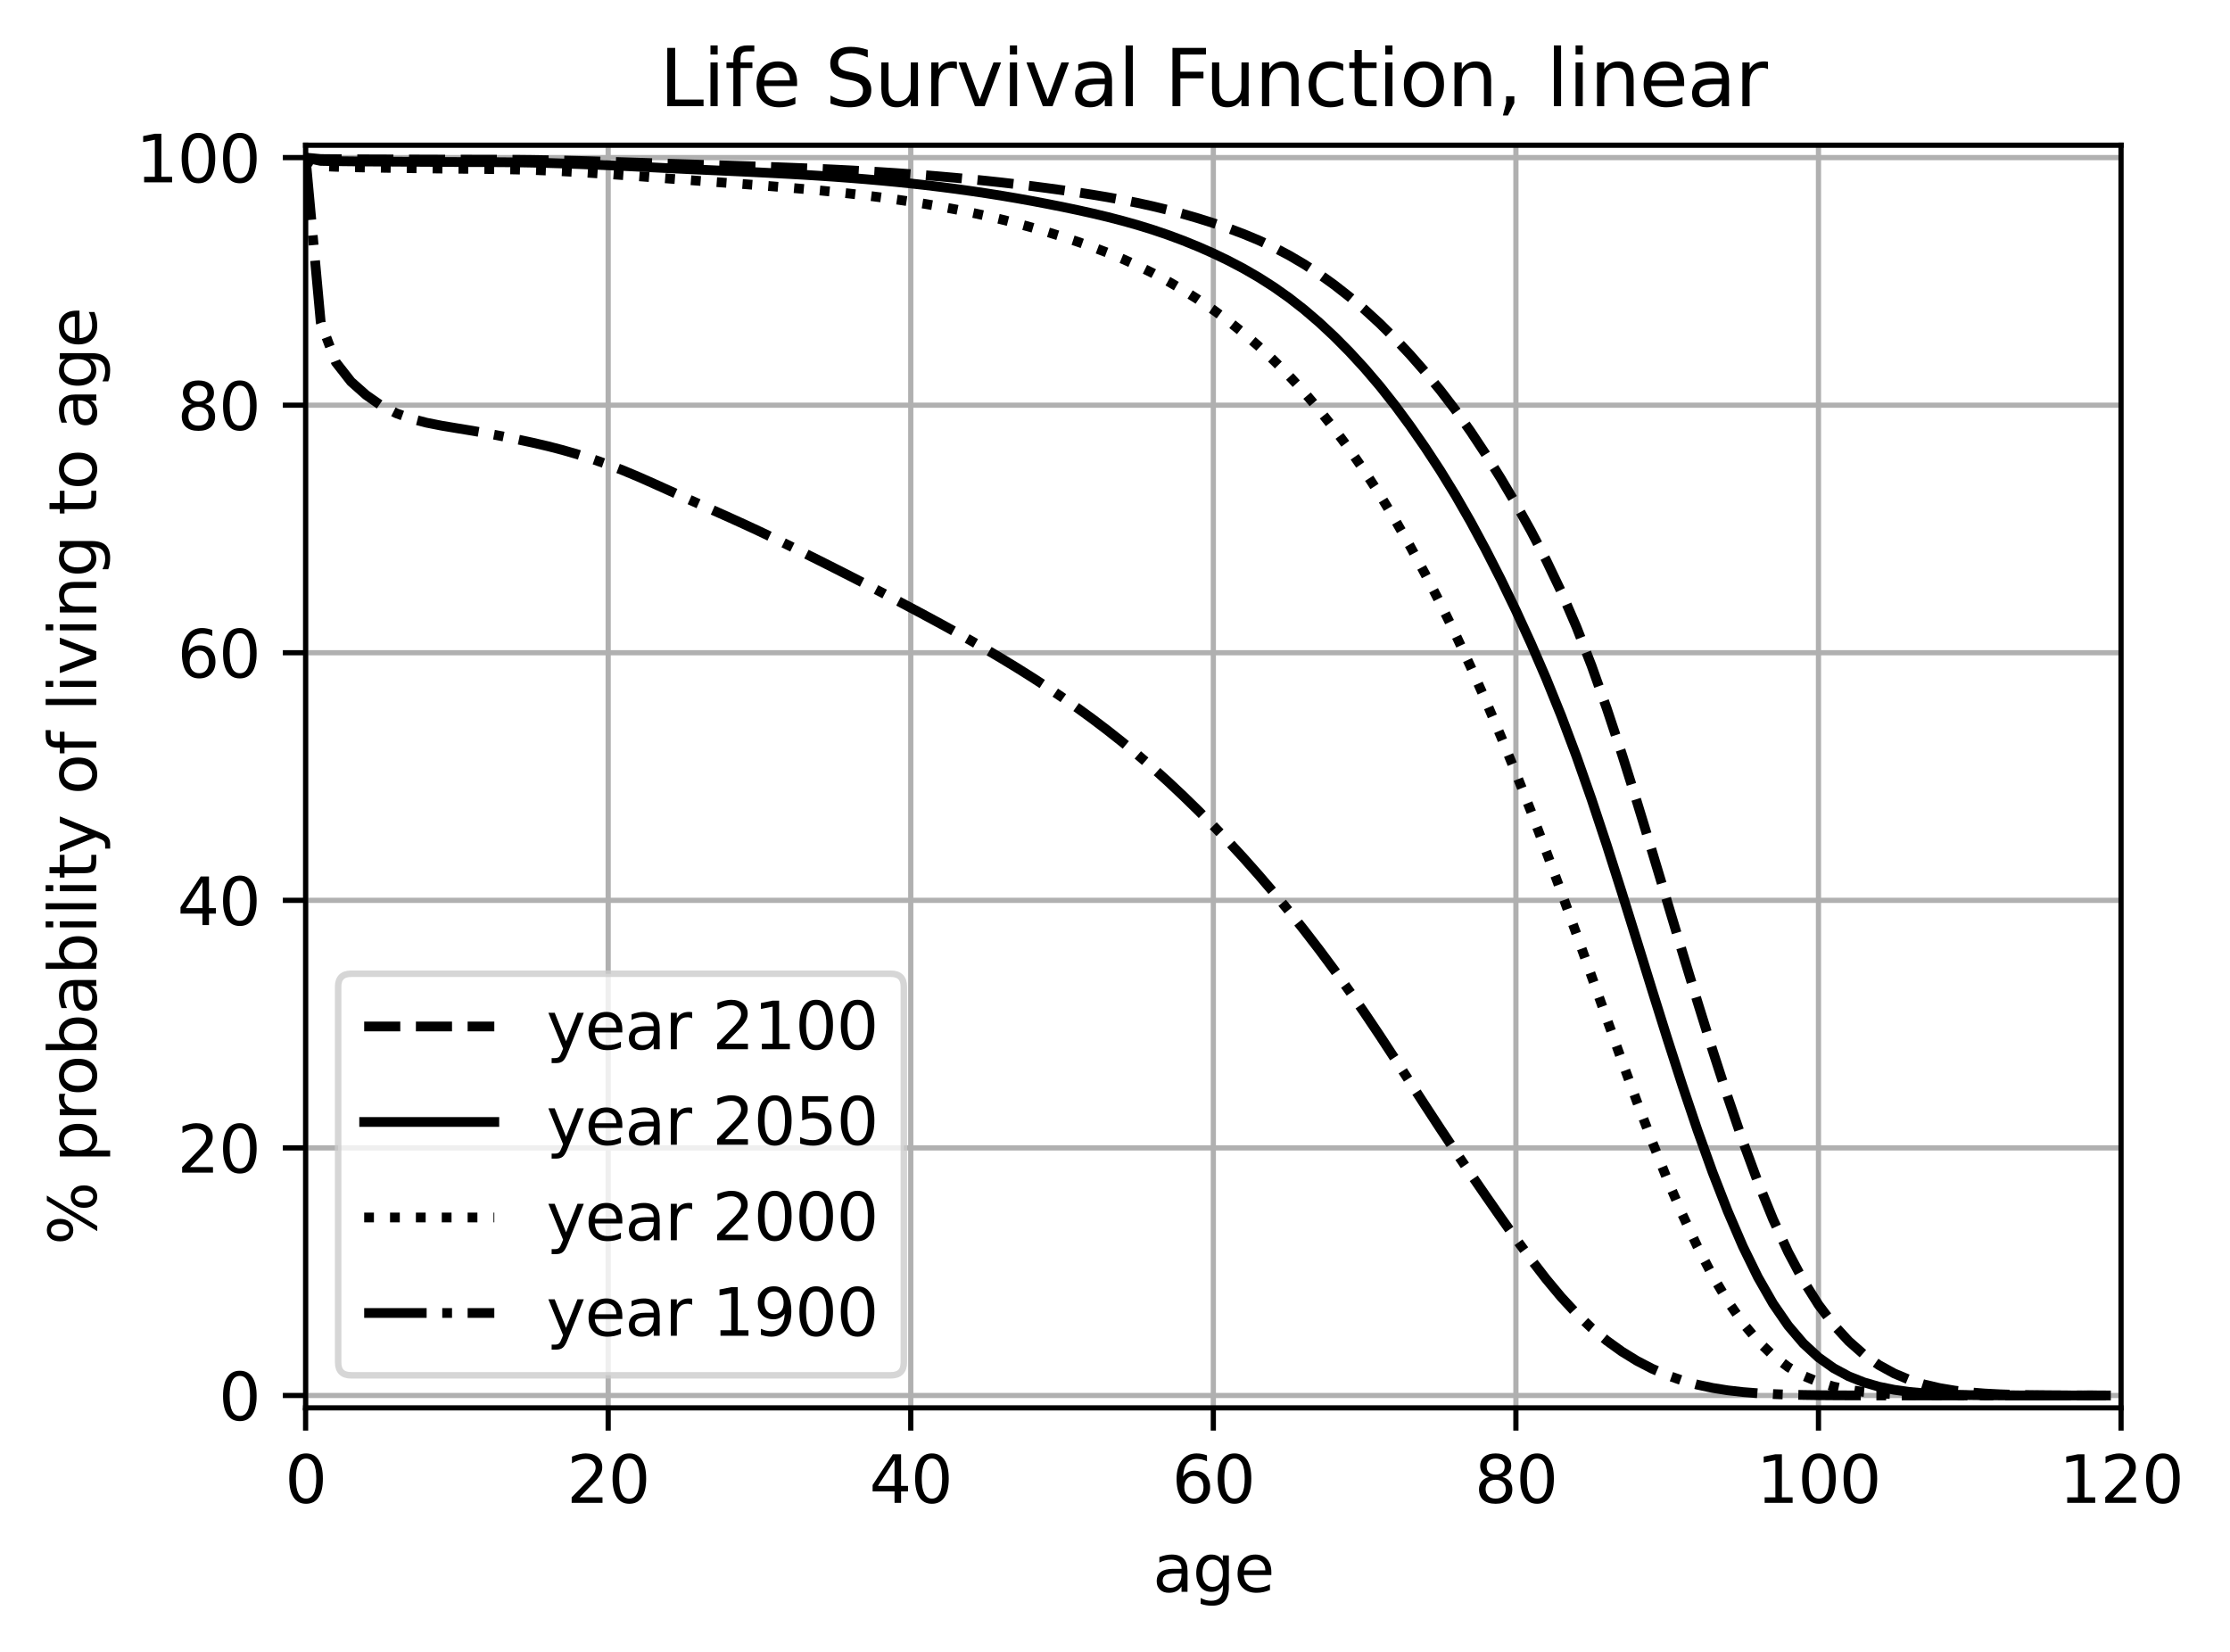 <?xml version="1.0" encoding="utf-8" standalone="no"?>
<!DOCTYPE svg PUBLIC "-//W3C//DTD SVG 1.1//EN"
  "http://www.w3.org/Graphics/SVG/1.1/DTD/svg11.dtd">
<svg xmlns:xlink="http://www.w3.org/1999/xlink" width="342.709pt" height="253.914pt" viewBox="0 0 342.709 253.914" xmlns="http://www.w3.org/2000/svg" version="1.1">
 <defs>
  <style type="text/css">*{stroke-linejoin: round; stroke-linecap: butt}</style>
 </defs>
 <g id="figure_1">
  <g id="patch_1">
   <path d="M 0 253.914 
L 342.709 253.914 
L 342.709 0 
L 0 0 
z
" style="fill: #ffffff"/>
  </g>
  <g id="axes_1">
   <g id="patch_2">
    <path d="M 46.966 216.358 
L 325.966 216.358 
L 325.966 22.318 
L 46.966 22.318 
z
" style="fill: #ffffff"/>
   </g>
   <g id="matplotlib.axis_1">
    <g id="xtick_1">
     <g id="line2d_1">
      <path d="M 46.966 216.358 
L 46.966 22.318 
" clip-path="url(#p8d2aad1c1d)" style="fill: none; stroke: #b0b0b0; stroke-width: 0.8; stroke-linecap: square"/>
     </g>
     <g id="line2d_2">
      <defs>
       <path id="mf0afa73727" d="M 0 0 
L 0 3.5 
" style="stroke: #000000; stroke-width: 0.8"/>
      </defs>
      <g>
       <use xlink:href="#mf0afa73727" x="46.966" y="216.358" style="stroke: #000000; stroke-width: 0.8"/>
      </g>
     </g>
     <g id="text_1">
      <!-- 0 -->
      <g transform="translate(43.784 230.957)scale(0.1 -0.1)">
       <defs>
        <path id="DejaVuSans-30" d="M 2034 4250 
Q 1547 4250 1301 3770 
Q 1056 3291 1056 2328 
Q 1056 1369 1301 889 
Q 1547 409 2034 409 
Q 2525 409 2770 889 
Q 3016 1369 3016 2328 
Q 3016 3291 2770 3770 
Q 2525 4250 2034 4250 
z
M 2034 4750 
Q 2819 4750 3233 4129 
Q 3647 3509 3647 2328 
Q 3647 1150 3233 529 
Q 2819 -91 2034 -91 
Q 1250 -91 836 529 
Q 422 1150 422 2328 
Q 422 3509 836 4129 
Q 1250 4750 2034 4750 
z
" transform="scale(0.016)"/>
       </defs>
       <use xlink:href="#DejaVuSans-30"/>
      </g>
     </g>
    </g>
    <g id="xtick_2">
     <g id="line2d_3">
      <path d="M 93.466 216.358 
L 93.466 22.318 
" clip-path="url(#p8d2aad1c1d)" style="fill: none; stroke: #b0b0b0; stroke-width: 0.8; stroke-linecap: square"/>
     </g>
     <g id="line2d_4">
      <g>
       <use xlink:href="#mf0afa73727" x="93.466" y="216.358" style="stroke: #000000; stroke-width: 0.8"/>
      </g>
     </g>
     <g id="text_2">
      <!-- 20 -->
      <g transform="translate(87.103 230.957)scale(0.1 -0.1)">
       <defs>
        <path id="DejaVuSans-32" d="M 1228 531 
L 3431 531 
L 3431 0 
L 469 0 
L 469 531 
Q 828 903 1448 1529 
Q 2069 2156 2228 2338 
Q 2531 2678 2651 2914 
Q 2772 3150 2772 3378 
Q 2772 3750 2511 3984 
Q 2250 4219 1831 4219 
Q 1534 4219 1204 4116 
Q 875 4013 500 3803 
L 500 4441 
Q 881 4594 1212 4672 
Q 1544 4750 1819 4750 
Q 2544 4750 2975 4387 
Q 3406 4025 3406 3419 
Q 3406 3131 3298 2873 
Q 3191 2616 2906 2266 
Q 2828 2175 2409 1742 
Q 1991 1309 1228 531 
z
" transform="scale(0.016)"/>
       </defs>
       <use xlink:href="#DejaVuSans-32"/>
       <use xlink:href="#DejaVuSans-30" x="63.623"/>
      </g>
     </g>
    </g>
    <g id="xtick_3">
     <g id="line2d_5">
      <path d="M 139.966 216.358 
L 139.966 22.318 
" clip-path="url(#p8d2aad1c1d)" style="fill: none; stroke: #b0b0b0; stroke-width: 0.8; stroke-linecap: square"/>
     </g>
     <g id="line2d_6">
      <g>
       <use xlink:href="#mf0afa73727" x="139.966" y="216.358" style="stroke: #000000; stroke-width: 0.8"/>
      </g>
     </g>
     <g id="text_3">
      <!-- 40 -->
      <g transform="translate(133.603 230.957)scale(0.1 -0.1)">
       <defs>
        <path id="DejaVuSans-34" d="M 2419 4116 
L 825 1625 
L 2419 1625 
L 2419 4116 
z
M 2253 4666 
L 3047 4666 
L 3047 1625 
L 3713 1625 
L 3713 1100 
L 3047 1100 
L 3047 0 
L 2419 0 
L 2419 1100 
L 313 1100 
L 313 1709 
L 2253 4666 
z
" transform="scale(0.016)"/>
       </defs>
       <use xlink:href="#DejaVuSans-34"/>
       <use xlink:href="#DejaVuSans-30" x="63.623"/>
      </g>
     </g>
    </g>
    <g id="xtick_4">
     <g id="line2d_7">
      <path d="M 186.466 216.358 
L 186.466 22.318 
" clip-path="url(#p8d2aad1c1d)" style="fill: none; stroke: #b0b0b0; stroke-width: 0.8; stroke-linecap: square"/>
     </g>
     <g id="line2d_8">
      <g>
       <use xlink:href="#mf0afa73727" x="186.466" y="216.358" style="stroke: #000000; stroke-width: 0.8"/>
      </g>
     </g>
     <g id="text_4">
      <!-- 60 -->
      <g transform="translate(180.103 230.957)scale(0.1 -0.1)">
       <defs>
        <path id="DejaVuSans-36" d="M 2113 2584 
Q 1688 2584 1439 2293 
Q 1191 2003 1191 1497 
Q 1191 994 1439 701 
Q 1688 409 2113 409 
Q 2538 409 2786 701 
Q 3034 994 3034 1497 
Q 3034 2003 2786 2293 
Q 2538 2584 2113 2584 
z
M 3366 4563 
L 3366 3988 
Q 3128 4100 2886 4159 
Q 2644 4219 2406 4219 
Q 1781 4219 1451 3797 
Q 1122 3375 1075 2522 
Q 1259 2794 1537 2939 
Q 1816 3084 2150 3084 
Q 2853 3084 3261 2657 
Q 3669 2231 3669 1497 
Q 3669 778 3244 343 
Q 2819 -91 2113 -91 
Q 1303 -91 875 529 
Q 447 1150 447 2328 
Q 447 3434 972 4092 
Q 1497 4750 2381 4750 
Q 2619 4750 2861 4703 
Q 3103 4656 3366 4563 
z
" transform="scale(0.016)"/>
       </defs>
       <use xlink:href="#DejaVuSans-36"/>
       <use xlink:href="#DejaVuSans-30" x="63.623"/>
      </g>
     </g>
    </g>
    <g id="xtick_5">
     <g id="line2d_9">
      <path d="M 232.966 216.358 
L 232.966 22.318 
" clip-path="url(#p8d2aad1c1d)" style="fill: none; stroke: #b0b0b0; stroke-width: 0.8; stroke-linecap: square"/>
     </g>
     <g id="line2d_10">
      <g>
       <use xlink:href="#mf0afa73727" x="232.966" y="216.358" style="stroke: #000000; stroke-width: 0.8"/>
      </g>
     </g>
     <g id="text_5">
      <!-- 80 -->
      <g transform="translate(226.603 230.957)scale(0.1 -0.1)">
       <defs>
        <path id="DejaVuSans-38" d="M 2034 2216 
Q 1584 2216 1326 1975 
Q 1069 1734 1069 1313 
Q 1069 891 1326 650 
Q 1584 409 2034 409 
Q 2484 409 2743 651 
Q 3003 894 3003 1313 
Q 3003 1734 2745 1975 
Q 2488 2216 2034 2216 
z
M 1403 2484 
Q 997 2584 770 2862 
Q 544 3141 544 3541 
Q 544 4100 942 4425 
Q 1341 4750 2034 4750 
Q 2731 4750 3128 4425 
Q 3525 4100 3525 3541 
Q 3525 3141 3298 2862 
Q 3072 2584 2669 2484 
Q 3125 2378 3379 2068 
Q 3634 1759 3634 1313 
Q 3634 634 3220 271 
Q 2806 -91 2034 -91 
Q 1263 -91 848 271 
Q 434 634 434 1313 
Q 434 1759 690 2068 
Q 947 2378 1403 2484 
z
M 1172 3481 
Q 1172 3119 1398 2916 
Q 1625 2713 2034 2713 
Q 2441 2713 2670 2916 
Q 2900 3119 2900 3481 
Q 2900 3844 2670 4047 
Q 2441 4250 2034 4250 
Q 1625 4250 1398 4047 
Q 1172 3844 1172 3481 
z
" transform="scale(0.016)"/>
       </defs>
       <use xlink:href="#DejaVuSans-38"/>
       <use xlink:href="#DejaVuSans-30" x="63.623"/>
      </g>
     </g>
    </g>
    <g id="xtick_6">
     <g id="line2d_11">
      <path d="M 279.466 216.358 
L 279.466 22.318 
" clip-path="url(#p8d2aad1c1d)" style="fill: none; stroke: #b0b0b0; stroke-width: 0.8; stroke-linecap: square"/>
     </g>
     <g id="line2d_12">
      <g>
       <use xlink:href="#mf0afa73727" x="279.466" y="216.358" style="stroke: #000000; stroke-width: 0.8"/>
      </g>
     </g>
     <g id="text_6">
      <!-- 100 -->
      <g transform="translate(269.922 230.957)scale(0.1 -0.1)">
       <defs>
        <path id="DejaVuSans-31" d="M 794 531 
L 1825 531 
L 1825 4091 
L 703 3866 
L 703 4441 
L 1819 4666 
L 2450 4666 
L 2450 531 
L 3481 531 
L 3481 0 
L 794 0 
L 794 531 
z
" transform="scale(0.016)"/>
       </defs>
       <use xlink:href="#DejaVuSans-31"/>
       <use xlink:href="#DejaVuSans-30" x="63.623"/>
       <use xlink:href="#DejaVuSans-30" x="127.246"/>
      </g>
     </g>
    </g>
    <g id="xtick_7">
     <g id="line2d_13">
      <path d="M 325.966 216.358 
L 325.966 22.318 
" clip-path="url(#p8d2aad1c1d)" style="fill: none; stroke: #b0b0b0; stroke-width: 0.8; stroke-linecap: square"/>
     </g>
     <g id="line2d_14">
      <g>
       <use xlink:href="#mf0afa73727" x="325.966" y="216.358" style="stroke: #000000; stroke-width: 0.8"/>
      </g>
     </g>
     <g id="text_7">
      <!-- 120 -->
      <g transform="translate(316.422 230.957)scale(0.1 -0.1)">
       <use xlink:href="#DejaVuSans-31"/>
       <use xlink:href="#DejaVuSans-32" x="63.623"/>
       <use xlink:href="#DejaVuSans-30" x="127.246"/>
      </g>
     </g>
    </g>
    <g id="text_8">
     <!-- age -->
     <g transform="translate(177.151 244.635)scale(0.1 -0.1)">
      <defs>
       <path id="DejaVuSans-61" d="M 2194 1759 
Q 1497 1759 1228 1600 
Q 959 1441 959 1056 
Q 959 750 1161 570 
Q 1363 391 1709 391 
Q 2188 391 2477 730 
Q 2766 1069 2766 1631 
L 2766 1759 
L 2194 1759 
z
M 3341 1997 
L 3341 0 
L 2766 0 
L 2766 531 
Q 2569 213 2275 61 
Q 1981 -91 1556 -91 
Q 1019 -91 701 211 
Q 384 513 384 1019 
Q 384 1609 779 1909 
Q 1175 2209 1959 2209 
L 2766 2209 
L 2766 2266 
Q 2766 2663 2505 2880 
Q 2244 3097 1772 3097 
Q 1472 3097 1187 3025 
Q 903 2953 641 2809 
L 641 3341 
Q 956 3463 1253 3523 
Q 1550 3584 1831 3584 
Q 2591 3584 2966 3190 
Q 3341 2797 3341 1997 
z
" transform="scale(0.016)"/>
       <path id="DejaVuSans-67" d="M 2906 1791 
Q 2906 2416 2648 2759 
Q 2391 3103 1925 3103 
Q 1463 3103 1205 2759 
Q 947 2416 947 1791 
Q 947 1169 1205 825 
Q 1463 481 1925 481 
Q 2391 481 2648 825 
Q 2906 1169 2906 1791 
z
M 3481 434 
Q 3481 -459 3084 -895 
Q 2688 -1331 1869 -1331 
Q 1566 -1331 1297 -1286 
Q 1028 -1241 775 -1147 
L 775 -588 
Q 1028 -725 1275 -790 
Q 1522 -856 1778 -856 
Q 2344 -856 2625 -561 
Q 2906 -266 2906 331 
L 2906 616 
Q 2728 306 2450 153 
Q 2172 0 1784 0 
Q 1141 0 747 490 
Q 353 981 353 1791 
Q 353 2603 747 3093 
Q 1141 3584 1784 3584 
Q 2172 3584 2450 3431 
Q 2728 3278 2906 2969 
L 2906 3500 
L 3481 3500 
L 3481 434 
z
" transform="scale(0.016)"/>
       <path id="DejaVuSans-65" d="M 3597 1894 
L 3597 1613 
L 953 1613 
Q 991 1019 1311 708 
Q 1631 397 2203 397 
Q 2534 397 2845 478 
Q 3156 559 3463 722 
L 3463 178 
Q 3153 47 2828 -22 
Q 2503 -91 2169 -91 
Q 1331 -91 842 396 
Q 353 884 353 1716 
Q 353 2575 817 3079 
Q 1281 3584 2069 3584 
Q 2775 3584 3186 3129 
Q 3597 2675 3597 1894 
z
M 3022 2063 
Q 3016 2534 2758 2815 
Q 2500 3097 2075 3097 
Q 1594 3097 1305 2825 
Q 1016 2553 972 2059 
L 3022 2063 
z
" transform="scale(0.016)"/>
      </defs>
      <use xlink:href="#DejaVuSans-61"/>
      <use xlink:href="#DejaVuSans-67" x="61.279"/>
      <use xlink:href="#DejaVuSans-65" x="124.756"/>
     </g>
    </g>
   </g>
   <g id="matplotlib.axis_2">
    <g id="ytick_1">
     <g id="line2d_15">
      <path d="M 46.966 214.456 
L 325.966 214.456 
" clip-path="url(#p8d2aad1c1d)" style="fill: none; stroke: #b0b0b0; stroke-width: 0.8; stroke-linecap: square"/>
     </g>
     <g id="line2d_16">
      <defs>
       <path id="m54c4f8a785" d="M 0 0 
L -3.5 0 
" style="stroke: #000000; stroke-width: 0.8"/>
      </defs>
      <g>
       <use xlink:href="#m54c4f8a785" x="46.966" y="214.456" style="stroke: #000000; stroke-width: 0.8"/>
      </g>
     </g>
     <g id="text_9">
      <!-- 0 -->
      <g transform="translate(33.603 218.255)scale(0.1 -0.1)">
       <use xlink:href="#DejaVuSans-30"/>
      </g>
     </g>
    </g>
    <g id="ytick_2">
     <g id="line2d_17">
      <path d="M 46.966 176.409 
L 325.966 176.409 
" clip-path="url(#p8d2aad1c1d)" style="fill: none; stroke: #b0b0b0; stroke-width: 0.8; stroke-linecap: square"/>
     </g>
     <g id="line2d_18">
      <g>
       <use xlink:href="#m54c4f8a785" x="46.966" y="176.409" style="stroke: #000000; stroke-width: 0.8"/>
      </g>
     </g>
     <g id="text_10">
      <!-- 20 -->
      <g transform="translate(27.241 180.208)scale(0.1 -0.1)">
       <use xlink:href="#DejaVuSans-32"/>
       <use xlink:href="#DejaVuSans-30" x="63.623"/>
      </g>
     </g>
    </g>
    <g id="ytick_3">
     <g id="line2d_19">
      <path d="M 46.966 138.362 
L 325.966 138.362 
" clip-path="url(#p8d2aad1c1d)" style="fill: none; stroke: #b0b0b0; stroke-width: 0.8; stroke-linecap: square"/>
     </g>
     <g id="line2d_20">
      <g>
       <use xlink:href="#m54c4f8a785" x="46.966" y="138.362" style="stroke: #000000; stroke-width: 0.8"/>
      </g>
     </g>
     <g id="text_11">
      <!-- 40 -->
      <g transform="translate(27.241 142.161)scale(0.1 -0.1)">
       <use xlink:href="#DejaVuSans-34"/>
       <use xlink:href="#DejaVuSans-30" x="63.623"/>
      </g>
     </g>
    </g>
    <g id="ytick_4">
     <g id="line2d_21">
      <path d="M 46.966 100.315 
L 325.966 100.315 
" clip-path="url(#p8d2aad1c1d)" style="fill: none; stroke: #b0b0b0; stroke-width: 0.8; stroke-linecap: square"/>
     </g>
     <g id="line2d_22">
      <g>
       <use xlink:href="#m54c4f8a785" x="46.966" y="100.315" style="stroke: #000000; stroke-width: 0.8"/>
      </g>
     </g>
     <g id="text_12">
      <!-- 60 -->
      <g transform="translate(27.241 104.114)scale(0.1 -0.1)">
       <use xlink:href="#DejaVuSans-36"/>
       <use xlink:href="#DejaVuSans-30" x="63.623"/>
      </g>
     </g>
    </g>
    <g id="ytick_5">
     <g id="line2d_23">
      <path d="M 46.966 62.268 
L 325.966 62.268 
" clip-path="url(#p8d2aad1c1d)" style="fill: none; stroke: #b0b0b0; stroke-width: 0.8; stroke-linecap: square"/>
     </g>
     <g id="line2d_24">
      <g>
       <use xlink:href="#m54c4f8a785" x="46.966" y="62.268" style="stroke: #000000; stroke-width: 0.8"/>
      </g>
     </g>
     <g id="text_13">
      <!-- 80 -->
      <g transform="translate(27.241 66.067)scale(0.1 -0.1)">
       <use xlink:href="#DejaVuSans-38"/>
       <use xlink:href="#DejaVuSans-30" x="63.623"/>
      </g>
     </g>
    </g>
    <g id="ytick_6">
     <g id="line2d_25">
      <path d="M 46.966 24.22 
L 325.966 24.22 
" clip-path="url(#p8d2aad1c1d)" style="fill: none; stroke: #b0b0b0; stroke-width: 0.8; stroke-linecap: square"/>
     </g>
     <g id="line2d_26">
      <g>
       <use xlink:href="#m54c4f8a785" x="46.966" y="24.22" style="stroke: #000000; stroke-width: 0.8"/>
      </g>
     </g>
     <g id="text_14">
      <!-- 100 -->
      <g transform="translate(20.878 28.02)scale(0.1 -0.1)">
       <use xlink:href="#DejaVuSans-31"/>
       <use xlink:href="#DejaVuSans-30" x="63.623"/>
       <use xlink:href="#DejaVuSans-30" x="127.246"/>
      </g>
     </g>
    </g>
    <g id="text_15">
     <!-- % probability of living to age -->
     <g transform="translate(14.798 191.333)rotate(-90)scale(0.1 -0.1)">
      <defs>
       <path id="DejaVuSans-25" d="M 4653 2053 
Q 4381 2053 4226 1822 
Q 4072 1591 4072 1178 
Q 4072 772 4226 539 
Q 4381 306 4653 306 
Q 4919 306 5073 539 
Q 5228 772 5228 1178 
Q 5228 1588 5073 1820 
Q 4919 2053 4653 2053 
z
M 4653 2450 
Q 5147 2450 5437 2106 
Q 5728 1763 5728 1178 
Q 5728 594 5436 251 
Q 5144 -91 4653 -91 
Q 4153 -91 3862 251 
Q 3572 594 3572 1178 
Q 3572 1766 3864 2108 
Q 4156 2450 4653 2450 
z
M 1428 4353 
Q 1159 4353 1004 4120 
Q 850 3888 850 3481 
Q 850 3069 1003 2837 
Q 1156 2606 1428 2606 
Q 1700 2606 1854 2837 
Q 2009 3069 2009 3481 
Q 2009 3884 1853 4118 
Q 1697 4353 1428 4353 
z
M 4250 4750 
L 4750 4750 
L 1831 -91 
L 1331 -91 
L 4250 4750 
z
M 1428 4750 
Q 1922 4750 2215 4408 
Q 2509 4066 2509 3481 
Q 2509 2891 2217 2550 
Q 1925 2209 1428 2209 
Q 931 2209 642 2551 
Q 353 2894 353 3481 
Q 353 4063 643 4406 
Q 934 4750 1428 4750 
z
" transform="scale(0.016)"/>
       <path id="DejaVuSans-20" transform="scale(0.016)"/>
       <path id="DejaVuSans-70" d="M 1159 525 
L 1159 -1331 
L 581 -1331 
L 581 3500 
L 1159 3500 
L 1159 2969 
Q 1341 3281 1617 3432 
Q 1894 3584 2278 3584 
Q 2916 3584 3314 3078 
Q 3713 2572 3713 1747 
Q 3713 922 3314 415 
Q 2916 -91 2278 -91 
Q 1894 -91 1617 61 
Q 1341 213 1159 525 
z
M 3116 1747 
Q 3116 2381 2855 2742 
Q 2594 3103 2138 3103 
Q 1681 3103 1420 2742 
Q 1159 2381 1159 1747 
Q 1159 1113 1420 752 
Q 1681 391 2138 391 
Q 2594 391 2855 752 
Q 3116 1113 3116 1747 
z
" transform="scale(0.016)"/>
       <path id="DejaVuSans-72" d="M 2631 2963 
Q 2534 3019 2420 3045 
Q 2306 3072 2169 3072 
Q 1681 3072 1420 2755 
Q 1159 2438 1159 1844 
L 1159 0 
L 581 0 
L 581 3500 
L 1159 3500 
L 1159 2956 
Q 1341 3275 1631 3429 
Q 1922 3584 2338 3584 
Q 2397 3584 2469 3576 
Q 2541 3569 2628 3553 
L 2631 2963 
z
" transform="scale(0.016)"/>
       <path id="DejaVuSans-6f" d="M 1959 3097 
Q 1497 3097 1228 2736 
Q 959 2375 959 1747 
Q 959 1119 1226 758 
Q 1494 397 1959 397 
Q 2419 397 2687 759 
Q 2956 1122 2956 1747 
Q 2956 2369 2687 2733 
Q 2419 3097 1959 3097 
z
M 1959 3584 
Q 2709 3584 3137 3096 
Q 3566 2609 3566 1747 
Q 3566 888 3137 398 
Q 2709 -91 1959 -91 
Q 1206 -91 779 398 
Q 353 888 353 1747 
Q 353 2609 779 3096 
Q 1206 3584 1959 3584 
z
" transform="scale(0.016)"/>
       <path id="DejaVuSans-62" d="M 3116 1747 
Q 3116 2381 2855 2742 
Q 2594 3103 2138 3103 
Q 1681 3103 1420 2742 
Q 1159 2381 1159 1747 
Q 1159 1113 1420 752 
Q 1681 391 2138 391 
Q 2594 391 2855 752 
Q 3116 1113 3116 1747 
z
M 1159 2969 
Q 1341 3281 1617 3432 
Q 1894 3584 2278 3584 
Q 2916 3584 3314 3078 
Q 3713 2572 3713 1747 
Q 3713 922 3314 415 
Q 2916 -91 2278 -91 
Q 1894 -91 1617 61 
Q 1341 213 1159 525 
L 1159 0 
L 581 0 
L 581 4863 
L 1159 4863 
L 1159 2969 
z
" transform="scale(0.016)"/>
       <path id="DejaVuSans-69" d="M 603 3500 
L 1178 3500 
L 1178 0 
L 603 0 
L 603 3500 
z
M 603 4863 
L 1178 4863 
L 1178 4134 
L 603 4134 
L 603 4863 
z
" transform="scale(0.016)"/>
       <path id="DejaVuSans-6c" d="M 603 4863 
L 1178 4863 
L 1178 0 
L 603 0 
L 603 4863 
z
" transform="scale(0.016)"/>
       <path id="DejaVuSans-74" d="M 1172 4494 
L 1172 3500 
L 2356 3500 
L 2356 3053 
L 1172 3053 
L 1172 1153 
Q 1172 725 1289 603 
Q 1406 481 1766 481 
L 2356 481 
L 2356 0 
L 1766 0 
Q 1100 0 847 248 
Q 594 497 594 1153 
L 594 3053 
L 172 3053 
L 172 3500 
L 594 3500 
L 594 4494 
L 1172 4494 
z
" transform="scale(0.016)"/>
       <path id="DejaVuSans-79" d="M 2059 -325 
Q 1816 -950 1584 -1140 
Q 1353 -1331 966 -1331 
L 506 -1331 
L 506 -850 
L 844 -850 
Q 1081 -850 1212 -737 
Q 1344 -625 1503 -206 
L 1606 56 
L 191 3500 
L 800 3500 
L 1894 763 
L 2988 3500 
L 3597 3500 
L 2059 -325 
z
" transform="scale(0.016)"/>
       <path id="DejaVuSans-66" d="M 2375 4863 
L 2375 4384 
L 1825 4384 
Q 1516 4384 1395 4259 
Q 1275 4134 1275 3809 
L 1275 3500 
L 2222 3500 
L 2222 3053 
L 1275 3053 
L 1275 0 
L 697 0 
L 697 3053 
L 147 3053 
L 147 3500 
L 697 3500 
L 697 3744 
Q 697 4328 969 4595 
Q 1241 4863 1831 4863 
L 2375 4863 
z
" transform="scale(0.016)"/>
       <path id="DejaVuSans-76" d="M 191 3500 
L 800 3500 
L 1894 563 
L 2988 3500 
L 3597 3500 
L 2284 0 
L 1503 0 
L 191 3500 
z
" transform="scale(0.016)"/>
       <path id="DejaVuSans-6e" d="M 3513 2113 
L 3513 0 
L 2938 0 
L 2938 2094 
Q 2938 2591 2744 2837 
Q 2550 3084 2163 3084 
Q 1697 3084 1428 2787 
Q 1159 2491 1159 1978 
L 1159 0 
L 581 0 
L 581 3500 
L 1159 3500 
L 1159 2956 
Q 1366 3272 1645 3428 
Q 1925 3584 2291 3584 
Q 2894 3584 3203 3211 
Q 3513 2838 3513 2113 
z
" transform="scale(0.016)"/>
      </defs>
      <use xlink:href="#DejaVuSans-25"/>
      <use xlink:href="#DejaVuSans-20" x="95.02"/>
      <use xlink:href="#DejaVuSans-70" x="126.807"/>
      <use xlink:href="#DejaVuSans-72" x="190.283"/>
      <use xlink:href="#DejaVuSans-6f" x="229.146"/>
      <use xlink:href="#DejaVuSans-62" x="290.328"/>
      <use xlink:href="#DejaVuSans-61" x="353.805"/>
      <use xlink:href="#DejaVuSans-62" x="415.084"/>
      <use xlink:href="#DejaVuSans-69" x="478.561"/>
      <use xlink:href="#DejaVuSans-6c" x="506.344"/>
      <use xlink:href="#DejaVuSans-69" x="534.127"/>
      <use xlink:href="#DejaVuSans-74" x="561.91"/>
      <use xlink:href="#DejaVuSans-79" x="601.119"/>
      <use xlink:href="#DejaVuSans-20" x="660.299"/>
      <use xlink:href="#DejaVuSans-6f" x="692.086"/>
      <use xlink:href="#DejaVuSans-66" x="753.268"/>
      <use xlink:href="#DejaVuSans-20" x="788.473"/>
      <use xlink:href="#DejaVuSans-6c" x="820.26"/>
      <use xlink:href="#DejaVuSans-69" x="848.043"/>
      <use xlink:href="#DejaVuSans-76" x="875.826"/>
      <use xlink:href="#DejaVuSans-69" x="935.006"/>
      <use xlink:href="#DejaVuSans-6e" x="962.789"/>
      <use xlink:href="#DejaVuSans-67" x="1026.168"/>
      <use xlink:href="#DejaVuSans-20" x="1089.645"/>
      <use xlink:href="#DejaVuSans-74" x="1121.432"/>
      <use xlink:href="#DejaVuSans-6f" x="1160.641"/>
      <use xlink:href="#DejaVuSans-20" x="1221.822"/>
      <use xlink:href="#DejaVuSans-61" x="1253.609"/>
      <use xlink:href="#DejaVuSans-67" x="1314.889"/>
      <use xlink:href="#DejaVuSans-65" x="1378.365"/>
     </g>
    </g>
   </g>
   <g id="line2d_27">
    <path d="M 46.966 24.22 
L 49.291 24.439 
L 51.616 24.46 
L 53.941 24.475 
L 56.266 24.487 
L 58.591 24.494 
L 60.916 24.504 
L 63.241 24.512 
L 65.566 24.519 
L 67.891 24.527 
L 70.216 24.531 
L 72.541 24.534 
L 74.866 24.536 
L 77.191 24.544 
L 79.516 24.557 
L 81.841 24.582 
L 84.166 24.62 
L 86.491 24.668 
L 88.816 24.725 
L 91.141 24.789 
L 93.466 24.858 
L 95.791 24.93 
L 98.116 25.004 
L 100.441 25.082 
L 102.766 25.16 
L 105.091 25.236 
L 107.416 25.309 
L 109.741 25.381 
L 112.066 25.451 
L 114.391 25.525 
L 116.716 25.602 
L 119.041 25.681 
L 121.366 25.767 
L 123.691 25.858 
L 126.016 25.957 
L 128.341 26.064 
L 130.666 26.18 
L 132.991 26.307 
L 135.316 26.446 
L 137.641 26.597 
L 139.966 26.76 
L 142.291 26.937 
L 144.616 27.129 
L 146.941 27.335 
L 149.266 27.555 
L 151.591 27.791 
L 153.916 28.042 
L 156.241 28.312 
L 158.566 28.6 
L 160.891 28.902 
L 163.216 29.22 
L 165.541 29.557 
L 167.866 29.916 
L 170.191 30.302 
L 172.516 30.723 
L 174.841 31.185 
L 177.166 31.697 
L 179.491 32.26 
L 181.816 32.878 
L 184.141 33.553 
L 186.466 34.288 
L 188.791 35.085 
L 191.116 35.96 
L 193.441 36.928 
L 195.766 38.013 
L 198.091 39.234 
L 200.416 40.6 
L 202.741 42.122 
L 205.066 43.794 
L 207.391 45.614 
L 209.716 47.581 
L 212.041 49.712 
L 214.366 52.018 
L 216.691 54.498 
L 219.016 57.148 
L 221.341 59.971 
L 223.666 63.008 
L 225.991 66.285 
L 228.316 69.795 
L 230.641 73.514 
L 232.966 77.448 
L 235.291 81.613 
L 237.616 86.075 
L 239.941 90.944 
L 242.266 96.335 
L 244.591 102.306 
L 246.916 108.837 
L 249.241 115.845 
L 251.566 123.219 
L 253.891 130.83 
L 256.216 138.561 
L 258.541 146.3 
L 260.866 153.944 
L 263.191 161.399 
L 265.516 168.573 
L 267.841 175.378 
L 270.166 181.686 
L 272.491 187.399 
L 274.816 192.451 
L 277.141 196.817 
L 279.466 200.508 
L 281.791 203.584 
L 284.116 206.112 
L 286.441 208.159 
L 288.766 209.789 
L 291.091 211.064 
L 293.416 212.042 
L 295.741 212.778 
L 298.066 213.316 
L 300.391 213.704 
L 302.716 213.974 
L 305.041 214.157 
L 307.366 214.277 
L 309.691 214.353 
L 312.016 214.399 
L 314.341 214.425 
L 316.666 214.441 
L 318.991 214.448 
L 321.316 214.452 
L 323.641 214.454 
" clip-path="url(#p8d2aad1c1d)" style="fill: none; stroke-dasharray: 5.55,2.4; stroke-dashoffset: 0; stroke: #000000; stroke-width: 1.5"/>
   </g>
   <g id="line2d_28">
    <path d="M 46.966 24.22 
L 49.291 24.728 
L 51.616 24.768 
L 53.941 24.795 
L 56.266 24.818 
L 58.591 24.833 
L 60.916 24.848 
L 63.241 24.863 
L 65.566 24.877 
L 67.891 24.89 
L 70.216 24.9 
L 72.541 24.909 
L 74.866 24.917 
L 77.191 24.93 
L 79.516 24.955 
L 81.841 24.995 
L 84.166 25.05 
L 86.491 25.122 
L 88.816 25.206 
L 91.141 25.301 
L 93.466 25.4 
L 95.791 25.506 
L 98.116 25.619 
L 100.441 25.733 
L 102.766 25.847 
L 105.091 25.959 
L 107.416 26.068 
L 109.741 26.172 
L 112.066 26.277 
L 114.391 26.383 
L 116.716 26.496 
L 119.041 26.616 
L 121.366 26.739 
L 123.691 26.874 
L 126.016 27.019 
L 128.341 27.175 
L 130.666 27.348 
L 132.991 27.534 
L 135.316 27.738 
L 137.641 27.959 
L 139.966 28.198 
L 142.291 28.457 
L 144.616 28.739 
L 146.941 29.039 
L 149.266 29.363 
L 151.591 29.707 
L 153.916 30.074 
L 156.241 30.468 
L 158.566 30.884 
L 160.891 31.324 
L 163.216 31.784 
L 165.541 32.269 
L 167.866 32.785 
L 170.191 33.338 
L 172.516 33.94 
L 174.841 34.594 
L 177.166 35.313 
L 179.491 36.103 
L 181.816 36.968 
L 184.141 37.912 
L 186.466 38.939 
L 188.791 40.059 
L 191.116 41.283 
L 193.441 42.63 
L 195.766 44.115 
L 198.091 45.755 
L 200.416 47.568 
L 202.741 49.558 
L 205.066 51.727 
L 207.391 54.074 
L 209.716 56.6 
L 212.041 59.326 
L 214.366 62.268 
L 216.691 65.416 
L 219.016 68.764 
L 221.341 72.31 
L 223.666 76.094 
L 225.991 80.146 
L 228.316 84.458 
L 230.641 89.015 
L 232.966 93.822 
L 235.291 98.894 
L 237.616 104.273 
L 239.941 110.026 
L 242.266 116.211 
L 244.591 122.837 
L 246.916 129.849 
L 249.241 137.154 
L 251.566 144.628 
L 253.891 152.142 
L 256.216 159.567 
L 258.541 166.785 
L 260.866 173.685 
L 263.191 180.166 
L 265.516 186.141 
L 267.841 191.544 
L 270.166 196.294 
L 272.491 200.356 
L 274.816 203.73 
L 277.141 206.458 
L 279.466 208.602 
L 281.791 210.257 
L 284.116 211.511 
L 286.441 212.437 
L 288.766 213.109 
L 291.091 213.581 
L 293.416 213.906 
L 295.741 214.121 
L 298.066 214.26 
L 300.391 214.345 
L 302.716 214.397 
L 305.041 214.425 
L 307.366 214.441 
L 309.691 214.45 
L 312.016 214.454 
L 314.341 214.454 
L 316.666 214.456 
L 318.991 214.456 
L 321.316 214.456 
L 323.641 214.456 
" clip-path="url(#p8d2aad1c1d)" style="fill: none; stroke: #000000; stroke-width: 1.5; stroke-linecap: square"/>
   </g>
   <g id="line2d_29">
    <path d="M 46.966 24.22 
L 49.291 25.539 
L 51.616 25.632 
L 53.941 25.697 
L 56.266 25.742 
L 58.591 25.78 
L 60.916 25.815 
L 63.241 25.847 
L 65.566 25.877 
L 67.891 25.906 
L 70.216 25.931 
L 72.541 25.954 
L 74.866 25.976 
L 77.191 26.009 
L 79.516 26.054 
L 81.841 26.121 
L 84.166 26.212 
L 86.491 26.323 
L 88.816 26.454 
L 91.141 26.597 
L 93.466 26.751 
L 95.791 26.914 
L 98.116 27.087 
L 100.441 27.264 
L 102.766 27.443 
L 105.091 27.618 
L 107.416 27.791 
L 109.741 27.961 
L 112.066 28.128 
L 114.391 28.299 
L 116.716 28.476 
L 119.041 28.662 
L 121.366 28.855 
L 123.691 29.058 
L 126.016 29.275 
L 128.341 29.507 
L 130.666 29.76 
L 132.991 30.03 
L 135.316 30.325 
L 137.641 30.643 
L 139.966 30.987 
L 142.291 31.358 
L 144.616 31.761 
L 146.941 32.197 
L 149.266 32.669 
L 151.591 33.177 
L 153.916 33.727 
L 156.241 34.322 
L 158.566 34.959 
L 160.891 35.64 
L 163.216 36.361 
L 165.541 37.128 
L 167.866 37.948 
L 170.191 38.832 
L 172.516 39.791 
L 174.841 40.836 
L 177.166 41.977 
L 179.491 43.221 
L 181.816 44.574 
L 184.141 46.04 
L 186.466 47.627 
L 188.791 49.345 
L 191.116 51.207 
L 193.441 53.222 
L 195.766 55.396 
L 198.091 57.742 
L 200.416 60.272 
L 202.741 63 
L 205.066 65.93 
L 207.391 69.068 
L 209.716 72.422 
L 212.041 76.01 
L 214.366 79.843 
L 216.691 83.913 
L 219.016 88.202 
L 221.341 92.707 
L 223.666 97.444 
L 225.991 102.428 
L 228.316 107.656 
L 230.641 113.119 
L 232.966 118.807 
L 235.291 124.712 
L 237.616 130.821 
L 239.941 137.102 
L 242.266 143.517 
L 244.591 150.014 
L 246.916 156.527 
L 249.241 162.986 
L 251.566 169.309 
L 253.891 175.414 
L 256.216 181.214 
L 258.541 186.632 
L 260.866 191.597 
L 263.191 196.052 
L 265.516 199.962 
L 267.841 203.31 
L 270.166 206.093 
L 272.491 208.338 
L 274.816 210.092 
L 277.141 211.42 
L 279.466 212.396 
L 281.791 213.094 
L 284.116 213.583 
L 286.441 213.912 
L 288.766 214.13 
L 291.091 214.267 
L 293.416 214.351 
L 295.741 214.401 
L 298.066 214.429 
L 300.391 214.442 
L 302.716 214.45 
L 305.041 214.454 
L 307.366 214.456 
L 309.691 214.456 
L 312.016 214.456 
L 314.341 214.456 
L 316.666 214.456 
L 318.991 214.456 
L 321.316 214.456 
L 323.641 214.456 
" clip-path="url(#p8d2aad1c1d)" style="fill: none; stroke-dasharray: 1.5,2.475; stroke-dashoffset: 0; stroke: #000000; stroke-width: 1.5"/>
   </g>
   <g id="line2d_30">
    <path d="M 46.966 24.22 
L 49.291 49.55 
L 51.616 55.678 
L 53.941 58.647 
L 56.266 60.71 
L 58.591 62.332 
L 60.916 63.515 
L 63.241 64.36 
L 65.566 64.965 
L 67.891 65.422 
L 70.216 65.81 
L 72.541 66.19 
L 74.866 66.599 
L 77.191 67.048 
L 79.516 67.526 
L 81.841 68.026 
L 84.166 68.566 
L 86.491 69.169 
L 88.816 69.841 
L 91.141 70.585 
L 93.466 71.405 
L 95.791 72.302 
L 98.116 73.278 
L 100.441 74.308 
L 102.766 75.358 
L 105.091 76.406 
L 107.416 77.446 
L 109.741 78.483 
L 112.066 79.522 
L 114.391 80.578 
L 116.716 81.658 
L 119.041 82.765 
L 121.366 83.893 
L 123.691 85.039 
L 126.016 86.199 
L 128.341 87.369 
L 130.666 88.55 
L 132.991 89.745 
L 135.316 90.953 
L 137.641 92.171 
L 139.966 93.4 
L 142.291 94.642 
L 144.616 95.899 
L 146.941 97.18 
L 149.266 98.485 
L 151.591 99.822 
L 153.916 101.195 
L 156.241 102.609 
L 158.566 104.07 
L 160.891 105.58 
L 163.216 107.146 
L 165.541 108.774 
L 167.866 110.467 
L 170.191 112.233 
L 172.516 114.072 
L 174.841 115.996 
L 177.166 118.005 
L 179.491 120.107 
L 181.816 122.294 
L 184.141 124.562 
L 186.466 126.908 
L 188.791 129.339 
L 191.116 131.861 
L 193.441 134.481 
L 195.766 137.196 
L 198.091 140.013 
L 200.416 142.931 
L 202.741 145.952 
L 205.066 149.081 
L 207.391 152.325 
L 209.716 155.681 
L 212.041 159.145 
L 214.366 162.698 
L 216.691 166.296 
L 219.016 169.887 
L 221.341 173.445 
L 223.666 176.939 
L 225.991 180.371 
L 228.316 183.752 
L 230.641 187.094 
L 232.966 190.372 
L 235.291 193.549 
L 237.616 196.562 
L 239.941 199.351 
L 242.266 201.864 
L 244.591 204.086 
L 246.916 206.025 
L 249.241 207.699 
L 251.566 209.131 
L 253.891 210.339 
L 256.216 211.342 
L 258.541 212.156 
L 260.866 212.801 
L 263.191 213.295 
L 265.516 213.664 
L 267.841 213.931 
L 270.166 214.115 
L 272.491 214.241 
L 274.816 214.325 
L 277.141 214.378 
L 279.466 214.412 
L 281.791 214.431 
L 284.116 214.442 
L 286.441 214.45 
L 288.766 214.452 
L 291.091 214.454 
L 293.416 214.456 
L 295.741 214.456 
L 298.066 214.456 
L 300.391 214.456 
L 302.716 214.456 
L 305.041 214.456 
L 307.366 214.456 
L 309.691 214.456 
L 312.016 214.456 
L 314.341 214.456 
L 316.666 214.456 
L 318.991 214.456 
L 321.316 214.456 
L 323.641 214.456 
" clip-path="url(#p8d2aad1c1d)" style="fill: none; stroke-dasharray: 9.6,2.4,1.5,2.4; stroke-dashoffset: 0; stroke: #000000; stroke-width: 1.5"/>
   </g>
   <g id="patch_3">
    <path d="M 46.966 216.358 
L 46.966 22.318 
" style="fill: none; stroke: #000000; stroke-width: 0.8; stroke-linejoin: miter; stroke-linecap: square"/>
   </g>
   <g id="patch_4">
    <path d="M 325.966 216.358 
L 325.966 22.318 
" style="fill: none; stroke: #000000; stroke-width: 0.8; stroke-linejoin: miter; stroke-linecap: square"/>
   </g>
   <g id="patch_5">
    <path d="M 46.966 216.358 
L 325.966 216.358 
" style="fill: none; stroke: #000000; stroke-width: 0.8; stroke-linejoin: miter; stroke-linecap: square"/>
   </g>
   <g id="patch_6">
    <path d="M 46.966 22.318 
L 325.966 22.318 
" style="fill: none; stroke: #000000; stroke-width: 0.8; stroke-linejoin: miter; stroke-linecap: square"/>
   </g>
   <g id="text_16">
    <!-- Life Survival Function, linear -->
    <g transform="translate(101.343 16.318)scale(0.12 -0.12)">
     <defs>
      <path id="DejaVuSans-4c" d="M 628 4666 
L 1259 4666 
L 1259 531 
L 3531 531 
L 3531 0 
L 628 0 
L 628 4666 
z
" transform="scale(0.016)"/>
      <path id="DejaVuSans-53" d="M 3425 4513 
L 3425 3897 
Q 3066 4069 2747 4153 
Q 2428 4238 2131 4238 
Q 1616 4238 1336 4038 
Q 1056 3838 1056 3469 
Q 1056 3159 1242 3001 
Q 1428 2844 1947 2747 
L 2328 2669 
Q 3034 2534 3370 2195 
Q 3706 1856 3706 1288 
Q 3706 609 3251 259 
Q 2797 -91 1919 -91 
Q 1588 -91 1214 -16 
Q 841 59 441 206 
L 441 856 
Q 825 641 1194 531 
Q 1563 422 1919 422 
Q 2459 422 2753 634 
Q 3047 847 3047 1241 
Q 3047 1584 2836 1778 
Q 2625 1972 2144 2069 
L 1759 2144 
Q 1053 2284 737 2584 
Q 422 2884 422 3419 
Q 422 4038 858 4394 
Q 1294 4750 2059 4750 
Q 2388 4750 2728 4690 
Q 3069 4631 3425 4513 
z
" transform="scale(0.016)"/>
      <path id="DejaVuSans-75" d="M 544 1381 
L 544 3500 
L 1119 3500 
L 1119 1403 
Q 1119 906 1312 657 
Q 1506 409 1894 409 
Q 2359 409 2629 706 
Q 2900 1003 2900 1516 
L 2900 3500 
L 3475 3500 
L 3475 0 
L 2900 0 
L 2900 538 
Q 2691 219 2414 64 
Q 2138 -91 1772 -91 
Q 1169 -91 856 284 
Q 544 659 544 1381 
z
M 1991 3584 
L 1991 3584 
z
" transform="scale(0.016)"/>
      <path id="DejaVuSans-46" d="M 628 4666 
L 3309 4666 
L 3309 4134 
L 1259 4134 
L 1259 2759 
L 3109 2759 
L 3109 2228 
L 1259 2228 
L 1259 0 
L 628 0 
L 628 4666 
z
" transform="scale(0.016)"/>
      <path id="DejaVuSans-63" d="M 3122 3366 
L 3122 2828 
Q 2878 2963 2633 3030 
Q 2388 3097 2138 3097 
Q 1578 3097 1268 2742 
Q 959 2388 959 1747 
Q 959 1106 1268 751 
Q 1578 397 2138 397 
Q 2388 397 2633 464 
Q 2878 531 3122 666 
L 3122 134 
Q 2881 22 2623 -34 
Q 2366 -91 2075 -91 
Q 1284 -91 818 406 
Q 353 903 353 1747 
Q 353 2603 823 3093 
Q 1294 3584 2113 3584 
Q 2378 3584 2631 3529 
Q 2884 3475 3122 3366 
z
" transform="scale(0.016)"/>
      <path id="DejaVuSans-2c" d="M 750 794 
L 1409 794 
L 1409 256 
L 897 -744 
L 494 -744 
L 750 256 
L 750 794 
z
" transform="scale(0.016)"/>
     </defs>
     <use xlink:href="#DejaVuSans-4c"/>
     <use xlink:href="#DejaVuSans-69" x="55.713"/>
     <use xlink:href="#DejaVuSans-66" x="83.496"/>
     <use xlink:href="#DejaVuSans-65" x="118.701"/>
     <use xlink:href="#DejaVuSans-20" x="180.225"/>
     <use xlink:href="#DejaVuSans-53" x="212.012"/>
     <use xlink:href="#DejaVuSans-75" x="275.488"/>
     <use xlink:href="#DejaVuSans-72" x="338.867"/>
     <use xlink:href="#DejaVuSans-76" x="379.98"/>
     <use xlink:href="#DejaVuSans-69" x="439.16"/>
     <use xlink:href="#DejaVuSans-76" x="466.943"/>
     <use xlink:href="#DejaVuSans-61" x="526.123"/>
     <use xlink:href="#DejaVuSans-6c" x="587.402"/>
     <use xlink:href="#DejaVuSans-20" x="615.186"/>
     <use xlink:href="#DejaVuSans-46" x="646.973"/>
     <use xlink:href="#DejaVuSans-75" x="698.992"/>
     <use xlink:href="#DejaVuSans-6e" x="762.371"/>
     <use xlink:href="#DejaVuSans-63" x="825.75"/>
     <use xlink:href="#DejaVuSans-74" x="880.73"/>
     <use xlink:href="#DejaVuSans-69" x="919.939"/>
     <use xlink:href="#DejaVuSans-6f" x="947.723"/>
     <use xlink:href="#DejaVuSans-6e" x="1008.904"/>
     <use xlink:href="#DejaVuSans-2c" x="1072.283"/>
     <use xlink:href="#DejaVuSans-20" x="1104.07"/>
     <use xlink:href="#DejaVuSans-6c" x="1135.857"/>
     <use xlink:href="#DejaVuSans-69" x="1163.641"/>
     <use xlink:href="#DejaVuSans-6e" x="1191.424"/>
     <use xlink:href="#DejaVuSans-65" x="1254.803"/>
     <use xlink:href="#DejaVuSans-61" x="1316.326"/>
     <use xlink:href="#DejaVuSans-72" x="1377.605"/>
    </g>
   </g>
   <g id="legend_1">
    <g id="patch_7">
     <path d="M 53.966 211.358 
L 136.905 211.358 
Q 138.905 211.358 138.905 209.358 
L 138.905 151.646 
Q 138.905 149.646 136.905 149.646 
L 53.966 149.646 
Q 51.966 149.646 51.966 151.646 
L 51.966 209.358 
Q 51.966 211.358 53.966 211.358 
z
" style="fill: #ffffff; opacity: 0.8; stroke: #cccccc; stroke-linejoin: miter"/>
    </g>
    <g id="line2d_31">
     <path d="M 55.966 157.744 
L 65.966 157.744 
L 75.966 157.744 
" style="fill: none; stroke-dasharray: 5.55,2.4; stroke-dashoffset: 0; stroke: #000000; stroke-width: 1.5"/>
    </g>
    <g id="text_17">
     <!-- year 2100 -->
     <g transform="translate(83.966 161.244)scale(0.1 -0.1)">
      <use xlink:href="#DejaVuSans-79"/>
      <use xlink:href="#DejaVuSans-65" x="59.18"/>
      <use xlink:href="#DejaVuSans-61" x="120.703"/>
      <use xlink:href="#DejaVuSans-72" x="181.982"/>
      <use xlink:href="#DejaVuSans-20" x="223.096"/>
      <use xlink:href="#DejaVuSans-32" x="254.883"/>
      <use xlink:href="#DejaVuSans-31" x="318.506"/>
      <use xlink:href="#DejaVuSans-30" x="382.129"/>
      <use xlink:href="#DejaVuSans-30" x="445.752"/>
     </g>
    </g>
    <g id="line2d_32">
     <path d="M 55.966 172.422 
L 65.966 172.422 
L 75.966 172.422 
" style="fill: none; stroke: #000000; stroke-width: 1.5; stroke-linecap: square"/>
    </g>
    <g id="text_18">
     <!-- year 2050 -->
     <g transform="translate(83.966 175.922)scale(0.1 -0.1)">
      <defs>
       <path id="DejaVuSans-35" d="M 691 4666 
L 3169 4666 
L 3169 4134 
L 1269 4134 
L 1269 2991 
Q 1406 3038 1543 3061 
Q 1681 3084 1819 3084 
Q 2600 3084 3056 2656 
Q 3513 2228 3513 1497 
Q 3513 744 3044 326 
Q 2575 -91 1722 -91 
Q 1428 -91 1123 -41 
Q 819 9 494 109 
L 494 744 
Q 775 591 1075 516 
Q 1375 441 1709 441 
Q 2250 441 2565 725 
Q 2881 1009 2881 1497 
Q 2881 1984 2565 2268 
Q 2250 2553 1709 2553 
Q 1456 2553 1204 2497 
Q 953 2441 691 2322 
L 691 4666 
z
" transform="scale(0.016)"/>
      </defs>
      <use xlink:href="#DejaVuSans-79"/>
      <use xlink:href="#DejaVuSans-65" x="59.18"/>
      <use xlink:href="#DejaVuSans-61" x="120.703"/>
      <use xlink:href="#DejaVuSans-72" x="181.982"/>
      <use xlink:href="#DejaVuSans-20" x="223.096"/>
      <use xlink:href="#DejaVuSans-32" x="254.883"/>
      <use xlink:href="#DejaVuSans-30" x="318.506"/>
      <use xlink:href="#DejaVuSans-35" x="382.129"/>
      <use xlink:href="#DejaVuSans-30" x="445.752"/>
     </g>
    </g>
    <g id="line2d_33">
     <path d="M 55.966 187.1 
L 65.966 187.1 
L 75.966 187.1 
" style="fill: none; stroke-dasharray: 1.5,2.475; stroke-dashoffset: 0; stroke: #000000; stroke-width: 1.5"/>
    </g>
    <g id="text_19">
     <!-- year 2000 -->
     <g transform="translate(83.966 190.6)scale(0.1 -0.1)">
      <use xlink:href="#DejaVuSans-79"/>
      <use xlink:href="#DejaVuSans-65" x="59.18"/>
      <use xlink:href="#DejaVuSans-61" x="120.703"/>
      <use xlink:href="#DejaVuSans-72" x="181.982"/>
      <use xlink:href="#DejaVuSans-20" x="223.096"/>
      <use xlink:href="#DejaVuSans-32" x="254.883"/>
      <use xlink:href="#DejaVuSans-30" x="318.506"/>
      <use xlink:href="#DejaVuSans-30" x="382.129"/>
      <use xlink:href="#DejaVuSans-30" x="445.752"/>
     </g>
    </g>
    <g id="line2d_34">
     <path d="M 55.966 201.778 
L 65.966 201.778 
L 75.966 201.778 
" style="fill: none; stroke-dasharray: 9.6,2.4,1.5,2.4; stroke-dashoffset: 0; stroke: #000000; stroke-width: 1.5"/>
    </g>
    <g id="text_20">
     <!-- year 1900 -->
     <g transform="translate(83.966 205.278)scale(0.1 -0.1)">
      <defs>
       <path id="DejaVuSans-39" d="M 703 97 
L 703 672 
Q 941 559 1184 500 
Q 1428 441 1663 441 
Q 2288 441 2617 861 
Q 2947 1281 2994 2138 
Q 2813 1869 2534 1725 
Q 2256 1581 1919 1581 
Q 1219 1581 811 2004 
Q 403 2428 403 3163 
Q 403 3881 828 4315 
Q 1253 4750 1959 4750 
Q 2769 4750 3195 4129 
Q 3622 3509 3622 2328 
Q 3622 1225 3098 567 
Q 2575 -91 1691 -91 
Q 1453 -91 1209 -44 
Q 966 3 703 97 
z
M 1959 2075 
Q 2384 2075 2632 2365 
Q 2881 2656 2881 3163 
Q 2881 3666 2632 3958 
Q 2384 4250 1959 4250 
Q 1534 4250 1286 3958 
Q 1038 3666 1038 3163 
Q 1038 2656 1286 2365 
Q 1534 2075 1959 2075 
z
" transform="scale(0.016)"/>
      </defs>
      <use xlink:href="#DejaVuSans-79"/>
      <use xlink:href="#DejaVuSans-65" x="59.18"/>
      <use xlink:href="#DejaVuSans-61" x="120.703"/>
      <use xlink:href="#DejaVuSans-72" x="181.982"/>
      <use xlink:href="#DejaVuSans-20" x="223.096"/>
      <use xlink:href="#DejaVuSans-31" x="254.883"/>
      <use xlink:href="#DejaVuSans-39" x="318.506"/>
      <use xlink:href="#DejaVuSans-30" x="382.129"/>
      <use xlink:href="#DejaVuSans-30" x="445.752"/>
     </g>
    </g>
   </g>
  </g>
 </g>
 <defs>
  <clipPath id="p8d2aad1c1d">
   <rect x="46.966" y="22.318" width="279" height="194.04"/>
  </clipPath>
 </defs>
</svg>
